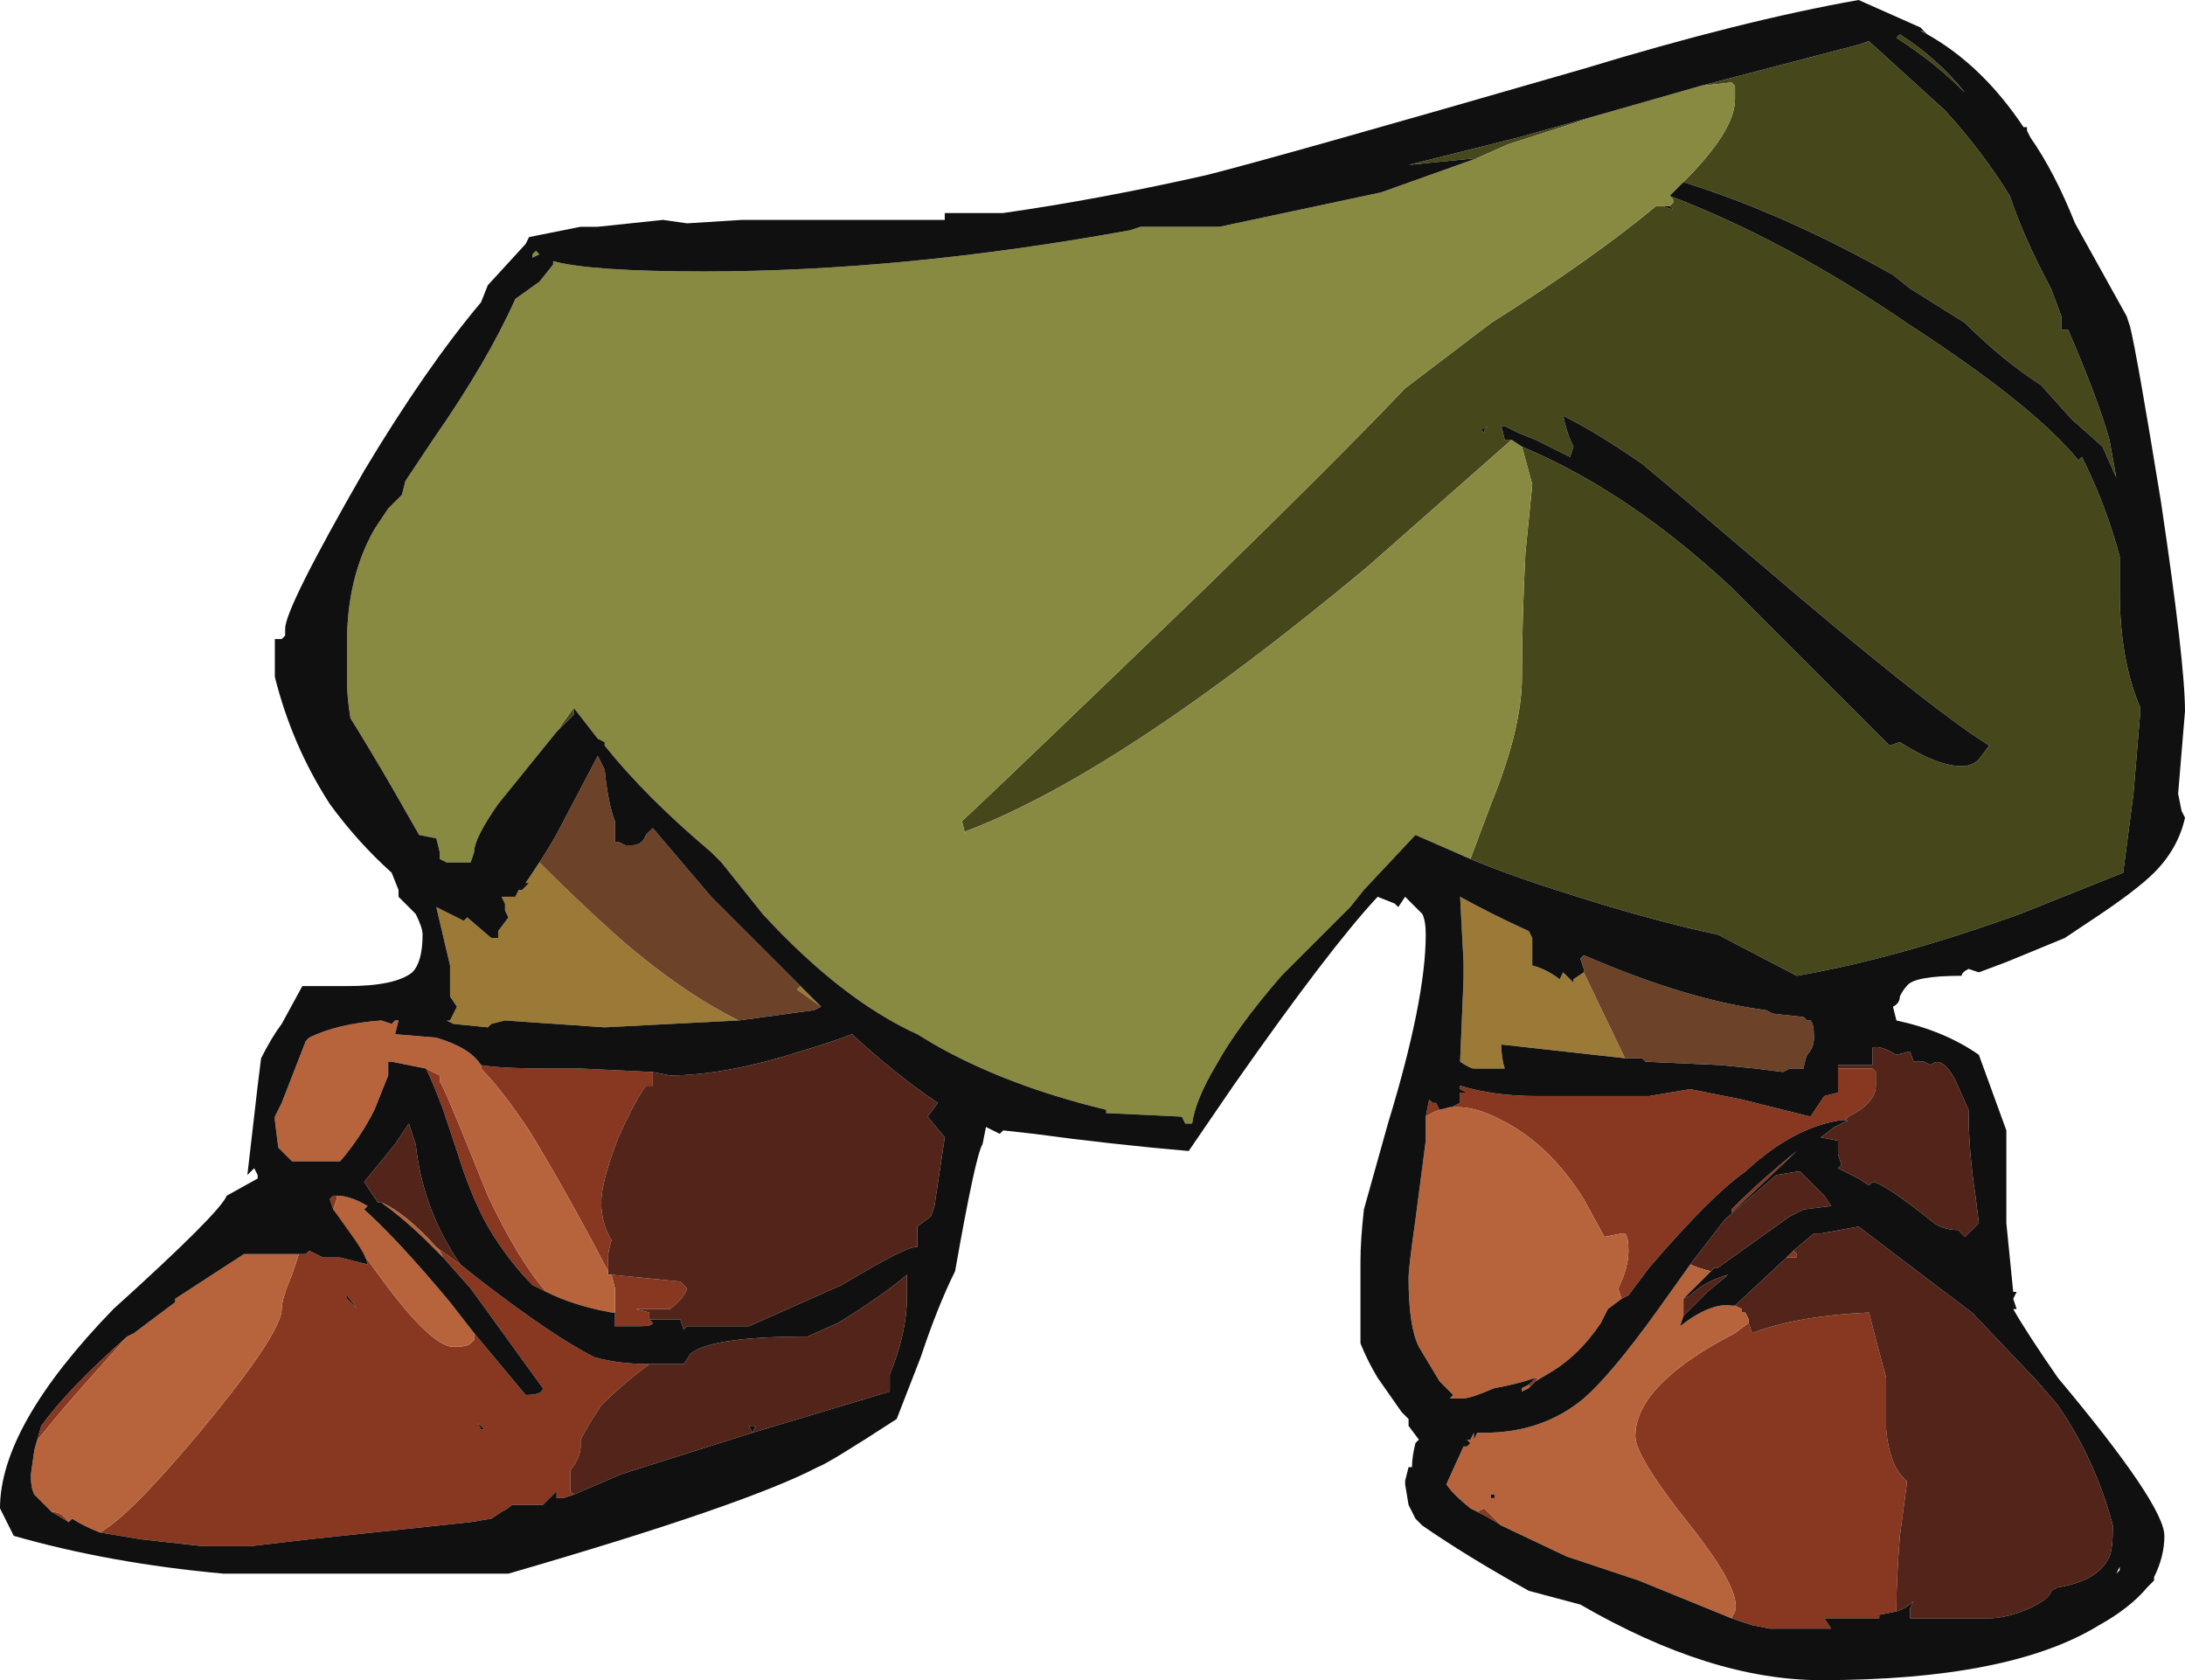 <?xml version="1.0" encoding="UTF-8" standalone="no"?>
<svg xmlns:ffdec="https://www.free-decompiler.com/flash" xmlns:xlink="http://www.w3.org/1999/xlink" ffdec:objectType="shape" height="24.45px" width="31.8px" xmlns="http://www.w3.org/2000/svg">
  <g transform="matrix(1.0, 0.0, 0.0, 1.0, 15.9, 24.45)">
    <path d="M12.1 -24.0 L12.15 -23.95 12.05 -24.0 12.1 -24.0 M8.85 -23.2 L11.15 -23.8 11.3 -23.85 12.4 -22.85 Q12.95 -22.25 13.35 -21.6 13.55 -21.0 13.95 -20.25 L14.1 -19.85 14.1 -19.65 14.2 -19.65 Q14.65 -18.6 14.8 -18.05 L14.9 -17.5 14.7 -17.95 14.25 -18.35 13.8 -18.85 Q13.25 -19.2 12.7 -19.75 L11.9 -20.25 11.65 -20.45 Q10.05 -21.35 8.6 -21.8 9.35 -22.55 9.35 -23.0 L9.35 -23.2 9.3 -23.25 8.85 -23.2 M11.7 -23.9 L11.75 -23.95 Q12.3 -23.6 12.7 -23.1 12.3 -23.5 11.85 -23.8 L11.7 -23.9 M8.4 -21.6 Q10.1 -20.95 11.85 -19.75 13.7 -18.55 14.35 -17.75 L14.4 -17.8 Q14.75 -17.1 14.95 -16.35 L14.95 -15.85 Q14.95 -14.85 15.25 -14.15 L15.25 -14.1 15.15 -12.9 15.0 -11.75 Q14.25 -11.45 13.5 -11.15 11.7 -10.5 10.25 -10.25 L9.1 -10.85 Q8.15 -11.05 6.9 -11.45 6.1 -11.7 5.5 -11.95 L5.8 -12.75 Q6.25 -13.85 6.25 -14.6 6.25 -15.4 6.3 -16.4 L6.4 -17.4 6.25 -17.95 Q7.8 -17.3 9.3 -15.9 L11.6 -13.6 11.75 -13.65 Q12.3 -13.3 12.65 -13.3 12.8 -13.3 12.9 -13.4 L13.05 -13.6 12.75 -13.8 Q11.9 -14.4 10.3 -15.75 8.6 -17.2 8.0 -17.7 7.35 -18.15 6.85 -18.4 6.9 -18.15 7.0 -17.95 L6.95 -17.8 6.45 -18.05 6.2 -18.15 6.0 -18.25 5.95 -18.25 6.0 -18.05 6.1 -18.05 4.0 -16.2 Q0.4 -13.2 -1.85 -12.35 L-1.85 -12.3 -1.9 -12.5 Q-1.15 -13.2 1.65 -15.9 3.6 -17.8 4.55 -18.8 L5.8 -19.75 Q7.3 -20.7 8.2 -21.45 L8.3 -21.45 8.45 -21.4 8.4 -21.45 8.45 -21.5 8.45 -21.55 8.4 -21.6 M-7.55 -14.15 L-7.55 -14.05 -7.8 -13.8 -7.55 -14.15 M5.6 -22.15 L4.6 -22.05 6.2 -22.45 7.45 -22.8 6.05 -22.35 5.6 -22.15 M5.7 -18.2 L5.75 -18.25 5.65 -18.2 5.7 -18.15 5.7 -18.2" fill="#46471b" fill-rule="evenodd" stroke="none"/>
    <path d="M8.85 -23.2 L9.3 -23.25 9.35 -23.2 9.35 -23.0 Q9.35 -22.55 8.6 -21.8 L8.4 -21.6 8.45 -21.55 8.45 -21.5 8.4 -21.45 8.3 -21.45 8.2 -21.45 Q7.3 -20.7 5.8 -19.75 L4.55 -18.8 Q3.6 -17.8 1.65 -15.9 -1.15 -13.2 -1.9 -12.5 L-1.85 -12.3 -1.85 -12.35 Q0.4 -13.2 4.0 -16.2 L6.1 -18.05 6.25 -17.95 6.4 -17.4 6.3 -16.4 Q6.25 -15.4 6.25 -14.6 6.25 -13.85 5.8 -12.75 L5.5 -11.95 4.7 -12.3 3.95 -11.5 3.75 -11.25 2.75 -10.25 Q2.1 -9.5 1.8 -8.95 1.5 -8.45 1.45 -8.1 L1.35 -8.1 1.3 -8.2 0.25 -8.25 0.2 -8.25 0.2 -8.3 Q-1.25 -8.65 -2.3 -9.25 L-2.55 -9.4 Q-3.65 -9.9 -4.8 -11.15 L-5.4 -11.9 -5.55 -12.05 Q-6.5 -12.85 -7.1 -13.6 L-7.1 -13.65 -7.2 -13.7 -7.55 -14.15 -7.8 -13.8 -8.65 -12.75 Q-9.0 -12.25 -9.0 -12.05 L-9.05 -11.9 -9.4 -11.9 -9.5 -11.95 -9.5 -12.05 -9.55 -12.25 -9.8 -12.3 -10.2 -13.0 Q-10.55 -13.6 -10.8 -14.0 -10.85 -14.3 -10.85 -14.55 L-10.85 -15.1 Q-10.85 -16.05 -10.45 -16.75 L-10.25 -17.05 -10.05 -17.25 -10.0 -17.45 -9.6 -18.05 Q-8.8 -19.2 -8.4 -20.1 L-8.05 -20.35 -7.85 -20.6 -7.85 -20.65 Q-7.3 -20.5 -5.65 -20.5 -2.75 -20.5 0.55 -21.1 L0.7 -21.15 1.85 -21.15 4.2 -21.65 5.6 -22.15 6.05 -22.35 7.45 -22.8 8.85 -23.2 M-8.15 -20.75 L-8.1 -20.8 -8.05 -20.75 -8.15 -20.7 -8.15 -20.75" fill="#888a42" fill-rule="evenodd" stroke="none"/>
    <path d="M7.75 -9.05 L5.95 -9.25 Q5.95 -9.05 6.0 -8.9 L5.55 -8.9 Q5.5 -8.9 5.35 -9.0 L5.4 -10.2 5.4 -10.45 5.35 -11.4 Q5.8 -11.15 6.35 -10.9 L6.4 -10.8 6.4 -10.4 Q6.6 -10.35 6.8 -10.2 L6.85 -10.3 7.0 -10.15 7.0 -10.2 7.15 -10.3 7.75 -9.05 M-4.25 -10.1 L-3.95 -9.8 -4.3 -10.05 -4.25 -10.1 M-5.15 -9.6 L-7.1 -9.5 -8.55 -9.6 -8.75 -9.55 -8.8 -9.5 -9.3 -9.55 -9.4 -9.6 -9.35 -9.6 -9.25 -9.8 -9.35 -9.95 -9.35 -10.4 -9.55 -11.25 -9.15 -11.05 -9.1 -11.1 -8.75 -10.8 -8.65 -10.8 -8.65 -10.9 -8.5 -11.1 -8.55 -11.2 -8.55 -11.3 -8.6 -11.4 -8.4 -11.4 -8.35 -11.5 -8.3 -11.5 -8.2 -11.6 -8.25 -11.6 -8.05 -11.9 Q-7.55 -11.4 -7.0 -10.9 -6.05 -10.05 -5.15 -9.6" fill="#9b7a37" fill-rule="evenodd" stroke="none"/>
    <path d="M7.15 -10.3 L7.15 -10.35 7.1 -10.5 7.15 -10.55 Q8.65 -9.9 9.8 -9.75 L9.9 -9.7 10.35 -9.65 10.4 -9.6 10.45 -9.6 Q10.5 -9.55 10.5 -9.35 10.5 -9.2 10.4 -9.1 10.35 -8.95 10.35 -8.9 L10.15 -8.9 10.05 -8.85 9.65 -8.9 9.15 -8.95 8.05 -9.0 8.0 -9.05 7.75 -9.05 7.15 -10.3 M-4.25 -10.1 L-4.3 -10.05 -3.95 -9.8 -4.05 -9.75 -5.15 -9.6 Q-6.05 -10.05 -7.0 -10.9 -7.55 -11.4 -8.05 -11.9 -7.85 -12.2 -7.7 -12.5 L-7.2 -13.45 -7.1 -13.25 Q-7.05 -12.75 -6.95 -12.5 L-6.95 -12.2 -6.9 -12.2 -6.8 -12.15 -6.7 -12.15 Q-6.55 -12.15 -6.5 -12.3 L-6.4 -12.4 -5.55 -11.4 -4.25 -10.1" fill="#6c4228" fill-rule="evenodd" stroke="none"/>
    <path d="M4.85 -8.2 L4.9 -8.45 4.95 -8.4 5.0 -8.4 5.05 -8.3 5.25 -8.35 5.35 -8.4 5.35 -8.55 5.45 -8.55 5.35 -8.6 5.35 -8.65 Q5.85 -8.5 6.45 -8.5 L8.1 -8.5 8.7 -8.6 9.45 -8.45 10.45 -8.2 10.65 -8.5 10.85 -8.55 10.85 -8.9 11.35 -8.9 11.4 -8.85 11.4 -8.65 Q11.4 -8.4 11.0 -8.2 L10.95 -8.15 10.9 -8.15 Q10.2 -8.05 9.5 -7.4 9.0 -7.05 8.1 -6.0 L7.8 -5.6 7.7 -5.55 7.65 -5.7 Q7.8 -6.0 7.8 -6.25 7.8 -6.45 7.75 -6.5 L7.7 -6.5 7.45 -6.45 7.15 -7.0 Q6.65 -7.8 5.95 -8.15 5.3 -8.5 4.85 -8.2 M6.45 -4.35 L6.35 -4.25 6.35 -4.3 6.45 -4.4 6.5 -4.4 6.45 -4.35 M10.1 -6.15 L10.2 -6.25 10.25 -6.2 10.25 -6.15 10.1 -6.15 M11.7 -1.0 L11.45 -0.95 11.45 -0.9 10.65 -0.9 10.75 -0.75 9.85 -0.75 9.6 -0.8 9.3 -0.9 9.35 -1.0 Q9.45 -1.3 8.7 -2.25 7.9 -3.25 7.9 -3.55 7.9 -4.3 9.35 -5.05 L9.55 -5.2 9.6 -5.05 Q10.25 -5.3 11.3 -5.35 11.4 -4.95 11.55 -4.4 L11.55 -3.65 Q11.6 -3.1 11.85 -2.9 L11.85 -2.85 11.75 -2.1 Q11.7 -1.45 11.7 -1.1 L11.7 -1.0 M5.95 -2.25 Q5.8 -2.35 5.6 -2.45 L5.7 -2.5 5.95 -2.25 M10.45 -7.75 L10.45 -7.75 M9.3 -6.8 L9.3 -6.85 Q9.75 -7.3 10.25 -7.7 L9.3 -6.8 M-8.9 -8.95 Q-8.6 -8.9 -7.9 -8.9 L-7.45 -8.9 -6.4 -8.85 -6.4 -8.65 -6.5 -8.65 Q-6.65 -8.45 -6.9 -7.9 -7.15 -7.25 -7.15 -6.95 -7.15 -6.65 -7.0 -6.4 -7.05 -6.25 -7.05 -6.15 L-7.05 -5.95 Q-7.65 -7.1 -8.2 -8.0 -8.6 -8.6 -8.9 -8.9 L-8.9 -8.95 M-6.45 -5.25 L-6.4 -5.2 Q-6.4 -5.15 -6.6 -5.15 L-6.95 -5.15 -6.95 -5.2 Q-6.95 -5.25 -6.95 -5.35 L-7.0 -5.35 -6.95 -5.35 -6.95 -5.7 -7.0 -5.9 -6.0 -5.8 -5.9 -5.7 Q-5.95 -5.55 -6.15 -5.4 L-6.65 -5.4 -6.45 -5.35 -6.45 -5.25 M-7.95 -5.65 L-8.15 -5.75 Q-8.5 -6.1 -8.8 -6.6 -9.05 -7.05 -9.25 -7.7 L-9.45 -8.3 Q-9.6 -8.7 -9.7 -8.9 L-9.5 -8.8 -9.5 -8.7 Q-9.5 -8.8 -8.8 -7.05 -8.35 -6.1 -7.95 -5.65 M-14.45 -2.15 Q-14.05 -2.35 -13.0 -3.6 -11.8 -5.05 -11.8 -5.4 -11.8 -5.55 -11.65 -5.9 L-11.55 -6.2 -11.45 -6.2 -11.4 -6.25 -11.2 -6.15 -10.95 -6.15 Q-10.75 -6.1 -10.55 -6.05 -10.55 -6.15 -10.8 -6.5 L-11.05 -6.85 -11.1 -7.0 -11.05 -7.05 -11.0 -7.05 -11.0 -7.0 -11.05 -6.85 -10.8 -6.45 -10.5 -6.05 Q-9.65 -4.85 -9.3 -4.85 -9.1 -4.85 -9.05 -4.9 L-9.0 -4.95 -9.0 -5.05 -8.25 -4.15 Q-8.0 -4.15 -8.0 -4.25 L-9.05 -5.7 -9.45 -6.15 -9.5 -6.25 -9.55 -6.3 -9.2 -6.05 -8.95 -5.85 Q-7.85 -5.0 -7.25 -4.7 -6.9 -4.6 -6.45 -4.6 -6.85 -4.3 -7.15 -4.0 -7.35 -3.7 -7.45 -3.5 L-7.45 -3.4 Q-7.45 -3.25 -7.6 -3.05 L-7.6 -2.75 -7.55 -2.7 -7.7 -2.65 -7.8 -2.65 -7.8 -2.75 -8.0 -2.55 -8.45 -2.55 Q-8.5 -2.5 -8.6 -2.45 L-8.75 -2.35 -9.05 -2.3 -11.4 -2.05 -12.25 -1.95 -12.95 -1.95 -13.85 -2.05 -14.45 -2.15 M-14.05 -5.0 L-14.45 -4.55 Q-14.95 -4.0 -15.35 -3.5 L-15.4 -3.35 -15.3 -3.7 Q-14.9 -4.25 -14.05 -5.0 M-15.15 -2.45 Q-15.0 -2.45 -14.9 -2.3 L-15.15 -2.45 M-10.85 -5.55 Q-10.8 -5.5 -10.7 -5.4 L-10.85 -5.6 -10.85 -5.55 M-8.9 -3.65 L-8.85 -3.65 -8.95 -3.75 -8.9 -3.65" fill="#883720" fill-rule="evenodd" stroke="none"/>
    <path d="M10.85 -8.9 L10.85 -8.95 11.35 -8.95 11.35 -9.2 Q11.45 -9.25 11.7 -9.1 L11.9 -9.15 11.95 -9.0 12.1 -9.0 12.2 -8.95 Q12.35 -9.1 12.55 -8.75 L12.75 -8.3 Q12.75 -7.7 12.85 -7.05 L12.9 -6.65 Q12.85 -6.6 12.8 -6.55 L12.7 -6.45 12.6 -6.55 Q12.4 -6.55 12.25 -6.65 11.5 -7.25 11.35 -7.25 L11.3 -7.2 11.15 -7.3 10.85 -7.45 10.9 -7.5 10.85 -7.65 10.85 -7.85 10.6 -7.9 10.8 -8.05 11.0 -8.15 10.95 -8.15 11.0 -8.2 Q11.4 -8.4 11.4 -8.65 L11.4 -8.85 11.35 -8.9 10.85 -8.9 M8.7 -6.05 L9.2 -6.7 9.95 -7.35 10.25 -7.4 10.3 -7.4 10.65 -7.05 10.75 -6.9 10.35 -6.85 10.15 -6.75 9.1 -6.0 9.05 -6.0 9.0 -5.95 Q8.8 -6.0 8.7 -6.05 M8.6 -5.55 L8.7 -5.6 Q8.9 -5.8 9.25 -5.9 L8.95 -5.65 8.6 -5.3 8.6 -5.55 M9.35 -5.45 L10.1 -6.15 10.25 -6.15 10.25 -6.2 10.2 -6.25 10.5 -6.5 10.6 -6.5 11.15 -6.6 12.4 -5.65 12.8 -5.35 13.75 -4.35 14.05 -4.0 Q14.6 -3.2 14.85 -2.25 14.85 -1.9 14.8 -1.8 14.65 -1.45 14.05 -1.35 L13.95 -1.3 Q13.95 -1.2 13.65 -1.05 13.3 -0.9 13.05 -0.9 L11.9 -0.9 Q11.9 -0.95 11.9 -1.05 L11.95 -1.15 Q11.85 -1.05 11.7 -1.0 L11.7 -1.1 Q11.7 -1.45 11.75 -2.1 L11.85 -2.85 11.85 -2.9 Q11.6 -3.1 11.55 -3.65 L11.55 -4.4 Q11.4 -4.95 11.3 -5.35 10.25 -5.3 9.6 -5.05 L9.55 -5.2 9.55 -5.25 9.5 -5.35 9.45 -5.35 9.45 -5.4 9.35 -5.45 M-6.4 -8.85 L-6.15 -8.8 Q-5.35 -8.8 -4.25 -9.15 -3.75 -9.3 -3.5 -9.4 -2.85 -8.8 -2.25 -8.4 L-2.4 -8.2 -2.15 -7.9 -2.3 -6.9 -2.35 -6.75 -2.55 -6.6 -2.55 -6.3 Q-2.65 -6.35 -3.65 -5.75 L-5.0 -5.15 -5.9 -5.15 -5.95 -5.1 -6.0 -5.25 -6.45 -5.25 -6.45 -5.35 -6.65 -5.4 -6.15 -5.4 Q-5.95 -5.55 -5.9 -5.7 L-6.0 -5.8 -7.0 -5.9 -7.05 -5.9 -7.05 -5.95 -7.05 -6.15 Q-7.05 -6.25 -7.0 -6.4 -7.15 -6.65 -7.15 -6.95 -7.15 -7.25 -6.9 -7.9 -6.65 -8.45 -6.5 -8.65 L-6.4 -8.65 -6.4 -8.85 M-7.55 -2.7 L-7.6 -2.75 -7.6 -3.05 Q-7.45 -3.25 -7.45 -3.4 L-7.45 -3.5 Q-7.35 -3.7 -7.15 -4.0 -6.85 -4.3 -6.45 -4.6 L-5.95 -4.6 -5.85 -4.75 Q-5.55 -5.0 -4.15 -5.0 L-3.7 -5.2 Q-3.05 -5.6 -2.7 -5.9 L-2.7 -5.6 Q-2.7 -5.05 -2.95 -4.45 L-2.95 -4.2 -4.95 -3.6 -4.9 -3.7 -5.0 -3.7 -4.95 -3.6 -6.85 -3.0 -7.55 -2.7 M-9.2 -6.05 L-9.55 -6.3 Q-10.0 -6.8 -10.35 -6.95 L-10.4 -6.95 -10.6 -7.25 -10.15 -7.8 -9.95 -8.1 -9.85 -7.8 Q-9.75 -6.85 -9.2 -6.05" fill="#53251a" fill-rule="evenodd" stroke="none"/>
    <path d="M7.7 -5.55 L7.5 -5.4 7.4 -5.2 Q7.1 -4.75 6.7 -4.5 L6.45 -4.35 6.5 -4.4 6.45 -4.4 Q6.15 -4.3 5.85 -4.25 5.5 -4.1 5.4 -4.1 L5.2 -4.1 5.25 -4.15 5.05 -4.35 4.75 -4.85 Q4.6 -5.15 4.6 -5.85 4.6 -6.0 4.7 -6.7 L4.85 -7.85 4.85 -8.2 Q5.3 -8.5 5.95 -8.15 6.65 -7.8 7.15 -7.0 L7.45 -6.45 7.7 -6.5 7.75 -6.5 Q7.8 -6.45 7.8 -6.25 7.8 -6.0 7.65 -5.7 L7.7 -5.55 M6.35 -4.25 L6.25 -4.2 6.25 -4.25 6.35 -4.3 6.35 -4.25 M8.7 -6.05 Q8.8 -6.0 9.0 -5.95 L8.6 -5.55 8.6 -5.3 8.55 -5.15 Q9.0 -5.5 9.3 -5.45 L9.35 -5.45 9.45 -5.4 9.45 -5.35 9.5 -5.35 9.55 -5.25 9.55 -5.2 9.35 -5.05 Q7.9 -4.3 7.9 -3.55 7.9 -3.25 8.7 -2.25 9.45 -1.3 9.35 -1.0 L9.3 -0.9 7.95 -1.45 6.9 -1.8 5.95 -2.25 5.7 -2.5 5.6 -2.45 5.5 -2.5 Q5.25 -2.7 5.15 -2.85 L5.4 -3.4 5.45 -3.4 5.5 -3.45 5.45 -3.5 5.5 -3.5 5.55 -3.6 5.55 -3.5 5.6 -3.6 5.7 -3.6 Q6.55 -3.6 7.15 -4.1 7.55 -4.45 8.2 -5.35 L8.7 -6.05 M5.8 -2.65 L5.85 -2.65 5.85 -2.7 5.8 -2.7 5.8 -2.65 M-9.7 -8.9 L-10.2 -9.0 -10.25 -9.0 -10.25 -8.8 -10.45 -8.3 Q-10.65 -7.9 -10.95 -7.55 L-11.65 -7.55 -11.85 -7.75 -11.9 -8.15 -11.9 -8.2 -11.8 -8.4 -11.45 -9.3 -11.4 -9.35 Q-11.0 -9.55 -10.35 -9.6 L-10.2 -9.55 -10.15 -9.6 -10.1 -9.6 -10.15 -9.4 -9.55 -9.35 Q-9.05 -9.2 -8.9 -8.95 L-8.9 -8.9 Q-8.6 -8.6 -8.2 -8.0 -7.65 -7.1 -7.05 -5.95 L-7.05 -5.9 -7.0 -5.9 -6.95 -5.7 -6.95 -5.35 -7.0 -5.35 Q-7.55 -5.45 -7.95 -5.65 -8.35 -6.1 -8.8 -7.05 -9.5 -8.8 -9.5 -8.7 L-9.5 -8.8 -9.7 -8.9 M-11.55 -6.2 L-11.65 -5.9 Q-11.8 -5.55 -11.8 -5.4 -11.8 -5.05 -13.0 -3.6 -14.05 -2.35 -14.45 -2.15 -14.7 -2.25 -14.85 -2.35 L-14.9 -2.3 Q-15.0 -2.45 -15.15 -2.45 L-15.4 -2.7 Q-15.45 -2.8 -15.45 -2.95 L-15.45 -3.0 -15.4 -3.35 -15.35 -3.5 Q-14.95 -4.0 -14.45 -4.55 L-14.05 -5.0 -13.95 -5.05 -13.35 -5.5 -13.35 -5.55 -12.35 -6.2 -11.55 -6.2 M-9.55 -6.3 L-9.5 -6.25 -9.45 -6.15 -9.65 -6.35 Q-10.0 -6.7 -10.35 -6.95 -10.0 -6.8 -9.55 -6.3 M-9.0 -5.05 L-9.0 -4.95 -9.05 -4.9 Q-9.1 -4.85 -9.3 -4.85 -9.65 -4.85 -10.5 -6.05 L-10.8 -6.45 -11.05 -6.85 -11.0 -7.0 -11.0 -7.05 Q-10.8 -7.05 -10.55 -6.9 L-10.6 -6.85 Q-10.1 -6.4 -9.35 -5.5 L-9.0 -5.05 M-10.55 -7.0 L-10.55 -7.0" fill="#b7643c" fill-rule="evenodd" stroke="none"/>
    <path d="M12.1 -24.0 L12.05 -24.0 12.15 -23.95 Q12.95 -23.5 13.55 -22.6 L13.6 -22.6 13.6 -22.55 13.65 -22.45 Q14.0 -21.95 14.3 -21.2 L15.05 -19.85 15.1 -19.7 Q15.2 -19.3 15.55 -17.15 15.9 -14.8 15.9 -14.1 L15.8 -12.9 15.85 -12.65 15.9 -12.55 Q15.8 -12.1 15.45 -11.75 15.2 -11.5 14.6 -11.1 L14.15 -10.8 13.3 -10.45 12.9 -10.3 12.75 -10.35 Q12.65 -10.3 12.65 -10.25 11.95 -10.25 11.85 -10.1 11.8 -10.05 11.75 -9.95 11.75 -9.85 11.65 -9.8 L11.7 -9.6 Q12.4 -9.45 12.9 -9.1 L13.3 -8.0 Q13.3 -7.45 13.3 -6.65 L13.4 -5.65 13.45 -5.65 13.4 -5.55 13.45 -5.4 13.4 -5.4 Q13.6 -5.05 14.05 -4.4 15.6 -2.55 15.6 -2.1 15.6 -1.8 15.45 -1.5 L15.45 -1.45 15.35 -1.35 Q15.1 -1.05 14.65 -0.8 13.35 0.0 10.6 0.0 9.0 0.0 7.1 -1.1 L6.35 -1.3 Q5.45 -1.8 4.8 -2.25 L4.7 -2.35 4.6 -2.55 4.55 -2.85 4.55 -2.9 4.6 -3.1 4.65 -3.1 Q4.65 -3.25 4.7 -3.45 L4.75 -3.5 4.6 -3.7 4.6 -3.8 4.5 -3.9 4.15 -4.4 Q4.0 -4.65 3.9 -4.9 L3.9 -5.1 Q3.9 -5.35 3.9 -5.4 L3.9 -6.1 Q3.9 -6.4 3.95 -6.85 L4.3 -8.1 Q4.85 -9.9 4.85 -10.85 4.85 -11.05 4.8 -11.15 L4.55 -11.4 4.45 -11.25 4.4 -11.3 4.15 -11.4 Q3.45 -10.65 2.05 -8.65 L1.4 -7.7 Q0.25 -7.8 -0.85 -7.95 L-1.3 -8.0 -1.35 -7.95 -1.55 -8.05 -1.6 -7.8 Q-1.7 -7.65 -2.0 -5.95 -2.25 -5.45 -2.5 -4.7 L-2.85 -3.8 Q-3.85 -3.15 -4.0 -3.1 -5.05 -2.55 -8.5 -1.55 L-12.65 -1.55 Q-14.3 -1.7 -15.7 -2.1 L-15.9 -2.5 Q-15.9 -3.7 -14.25 -5.4 -12.7 -6.8 -12.6 -7.05 L-12.15 -7.3 -12.15 -7.35 -12.2 -7.45 -12.3 -7.35 -12.15 -8.65 -12.1 -9.05 Q-11.95 -9.35 -11.8 -9.55 L-11.5 -10.1 -10.85 -10.1 Q-10.15 -10.1 -9.9 -10.3 -9.75 -10.45 -9.75 -10.85 -9.75 -10.95 -9.85 -11.15 L-10.1 -11.4 -10.1 -11.5 -10.2 -11.75 Q-10.7 -12.2 -11.1 -12.75 -11.65 -13.6 -11.9 -14.6 L-11.9 -15.15 -11.8 -15.15 -11.75 -15.2 -11.75 -15.3 Q-11.75 -15.6 -10.6 -17.6 -9.7 -19.1 -8.9 -20.05 L-8.8 -20.3 -8.25 -20.9 -8.2 -21.0 -7.45 -21.15 -7.2 -21.15 -6.25 -21.25 -5.9 -21.2 -5.1 -21.25 -2.15 -21.25 -2.15 -21.35 -1.3 -21.35 Q0.1 -21.55 1.65 -21.9 2.65 -22.15 7.15 -23.45 9.45 -24.15 11.15 -24.45 L12.05 -24.05 12.1 -24.0 M11.7 -23.9 L11.85 -23.8 Q12.3 -23.5 12.7 -23.1 12.3 -23.6 11.75 -23.95 L11.7 -23.9 M8.6 -21.8 Q10.05 -21.35 11.65 -20.45 L11.9 -20.25 12.7 -19.75 Q13.25 -19.2 13.8 -18.85 L14.25 -18.35 14.7 -17.95 14.9 -17.5 14.8 -18.05 Q14.65 -18.6 14.2 -19.65 L14.1 -19.65 14.1 -19.85 13.95 -20.25 Q13.55 -21.0 13.35 -21.6 12.95 -22.25 12.4 -22.85 L11.3 -23.85 11.15 -23.8 8.85 -23.2 7.45 -22.8 6.2 -22.45 4.6 -22.05 5.6 -22.15 4.2 -21.65 1.85 -21.15 0.7 -21.15 0.55 -21.1 Q-2.75 -20.5 -5.65 -20.5 -7.3 -20.5 -7.85 -20.65 L-7.85 -20.6 -8.05 -20.35 -8.4 -20.1 Q-8.8 -19.2 -9.6 -18.05 L-10.0 -17.45 -10.05 -17.25 -10.25 -17.05 -10.45 -16.75 Q-10.85 -16.05 -10.85 -15.1 L-10.85 -14.55 Q-10.85 -14.3 -10.8 -14.0 -10.55 -13.6 -10.2 -13.0 L-9.8 -12.3 -9.55 -12.25 -9.5 -12.05 -9.5 -11.95 -9.4 -11.9 -9.05 -11.9 -9.0 -12.05 Q-9.0 -12.25 -8.65 -12.75 L-7.8 -13.8 -7.55 -14.05 -7.55 -14.15 -7.2 -13.7 -7.1 -13.65 -7.1 -13.6 Q-6.5 -12.85 -5.55 -12.05 L-5.4 -11.9 -4.8 -11.15 Q-3.65 -9.9 -2.55 -9.4 L-2.3 -9.25 Q-1.25 -8.65 0.2 -8.3 L0.2 -8.25 0.25 -8.25 1.3 -8.2 1.35 -8.1 1.45 -8.1 Q1.5 -8.45 1.8 -8.95 2.1 -9.5 2.75 -10.25 L3.75 -11.25 3.95 -11.5 4.7 -12.3 5.5 -11.95 Q6.1 -11.7 6.9 -11.45 8.15 -11.05 9.1 -10.85 L10.25 -10.25 Q11.7 -10.5 13.5 -11.15 14.25 -11.45 15.0 -11.75 L15.15 -12.9 15.25 -14.1 15.25 -14.15 Q14.95 -14.85 14.95 -15.85 L14.95 -16.35 Q14.75 -17.1 14.4 -17.8 L14.35 -17.75 Q13.7 -18.55 11.85 -19.75 10.1 -20.95 8.4 -21.6 L8.6 -21.8 M6.1 -18.05 L6.0 -18.05 5.95 -18.25 6.0 -18.25 6.2 -18.15 6.45 -18.05 6.95 -17.8 7.0 -17.95 Q6.9 -18.15 6.85 -18.4 7.35 -18.15 8.0 -17.7 8.6 -17.2 10.3 -15.75 11.9 -14.4 12.75 -13.8 L13.05 -13.6 12.9 -13.4 Q12.8 -13.3 12.65 -13.3 12.3 -13.3 11.75 -13.65 L11.6 -13.6 9.3 -15.9 Q7.8 -17.3 6.25 -17.95 L6.1 -18.05 M8.4 -21.45 L8.45 -21.4 8.3 -21.45 8.4 -21.45 M5.7 -18.2 L5.7 -18.15 5.65 -18.2 5.75 -18.25 5.7 -18.2 M7.15 -10.3 L7.0 -10.2 7.0 -10.15 6.85 -10.3 6.8 -10.2 Q6.6 -10.35 6.4 -10.4 L6.4 -10.8 6.35 -10.9 Q5.8 -11.15 5.35 -11.4 L5.4 -10.45 5.4 -10.2 5.35 -9.0 Q5.5 -8.9 5.55 -8.9 L6.0 -8.9 Q5.95 -9.05 5.95 -9.25 L7.75 -9.05 8.0 -9.05 8.05 -9.0 9.15 -8.95 9.65 -8.9 10.05 -8.85 10.15 -8.9 10.35 -8.9 Q10.35 -8.95 10.4 -9.1 10.5 -9.2 10.5 -9.35 10.5 -9.55 10.45 -9.6 L10.4 -9.6 10.35 -9.65 9.9 -9.7 9.8 -9.75 Q8.65 -9.9 7.15 -10.55 L7.1 -10.5 7.15 -10.35 7.15 -10.3 M10.85 -8.9 L10.85 -8.55 10.65 -8.5 10.45 -8.2 9.45 -8.45 8.7 -8.6 8.1 -8.5 6.45 -8.5 Q5.85 -8.5 5.35 -8.65 L5.35 -8.6 5.45 -8.55 5.35 -8.55 5.35 -8.4 5.25 -8.35 5.05 -8.3 5.0 -8.4 4.95 -8.4 4.9 -8.45 4.85 -8.2 4.85 -7.85 4.7 -6.7 Q4.6 -6.0 4.6 -5.85 4.6 -5.15 4.75 -4.85 L5.05 -4.35 5.25 -4.15 5.2 -4.1 5.4 -4.1 Q5.5 -4.1 5.85 -4.25 6.15 -4.3 6.45 -4.4 L6.35 -4.3 6.25 -4.25 6.25 -4.2 6.35 -4.25 6.45 -4.35 6.7 -4.5 Q7.1 -4.75 7.4 -5.2 L7.5 -5.4 7.7 -5.55 7.8 -5.6 8.1 -6.0 Q9.0 -7.05 9.5 -7.4 10.2 -8.05 10.9 -8.15 L10.95 -8.15 11.0 -8.15 10.8 -8.05 10.6 -7.9 10.85 -7.85 10.85 -7.65 10.9 -7.5 10.85 -7.45 11.15 -7.3 11.3 -7.2 11.35 -7.25 Q11.5 -7.25 12.25 -6.65 12.4 -6.55 12.6 -6.55 L12.7 -6.45 12.8 -6.55 Q12.85 -6.6 12.9 -6.65 L12.85 -7.05 Q12.75 -7.7 12.75 -8.3 L12.55 -8.75 Q12.35 -9.1 12.2 -8.95 L12.1 -9.0 11.95 -9.0 11.9 -9.15 11.7 -9.1 Q11.45 -9.25 11.35 -9.2 L11.35 -8.95 10.85 -8.95 10.85 -8.9 M9.0 -5.95 L9.05 -6.0 9.1 -6.0 10.15 -6.75 10.35 -6.85 10.75 -6.9 10.65 -7.05 10.3 -7.4 10.25 -7.4 9.95 -7.35 9.2 -6.7 8.7 -6.05 8.2 -5.35 Q7.55 -4.45 7.15 -4.1 6.55 -3.6 5.7 -3.6 L5.6 -3.6 5.55 -3.5 5.55 -3.6 5.5 -3.5 5.45 -3.5 5.5 -3.45 5.45 -3.4 5.4 -3.4 5.15 -2.85 Q5.25 -2.7 5.5 -2.5 L5.6 -2.45 Q5.8 -2.35 5.95 -2.25 L6.9 -1.8 7.95 -1.45 9.3 -0.9 9.6 -0.8 9.85 -0.75 10.75 -0.75 10.65 -0.9 11.45 -0.9 11.45 -0.95 11.7 -1.0 Q11.85 -1.05 11.95 -1.15 L11.9 -1.05 Q11.9 -0.95 11.9 -0.9 L13.05 -0.9 Q13.3 -0.9 13.65 -1.05 13.95 -1.2 13.95 -1.3 L14.05 -1.35 Q14.65 -1.45 14.8 -1.8 14.85 -1.9 14.85 -2.25 14.6 -3.2 14.05 -4.0 L13.75 -4.35 12.8 -5.35 12.4 -5.65 11.15 -6.6 10.6 -6.5 10.5 -6.5 10.2 -6.25 10.1 -6.15 9.35 -5.45 9.3 -5.45 Q9.0 -5.5 8.55 -5.15 L8.6 -5.3 8.95 -5.65 9.25 -5.9 Q8.9 -5.8 8.7 -5.6 L8.6 -5.55 9.0 -5.95 M10.45 -7.75 L10.45 -7.75 M9.3 -6.8 L10.25 -7.7 Q9.75 -7.3 9.3 -6.85 L9.3 -6.8 M5.8 -2.65 L5.8 -2.7 5.85 -2.7 5.85 -2.65 5.8 -2.65 M14.95 -1.65 L14.9 -1.55 14.95 -1.6 14.95 -1.65 M-8.15 -20.75 L-8.15 -20.7 -8.05 -20.75 -8.1 -20.8 -8.15 -20.75 M-8.9 -8.95 Q-9.05 -9.2 -9.55 -9.35 L-10.15 -9.4 -10.1 -9.6 -10.15 -9.6 -10.2 -9.55 -10.35 -9.6 Q-11.0 -9.55 -11.4 -9.35 L-11.45 -9.3 -11.8 -8.4 -11.9 -8.2 -11.9 -8.15 -11.85 -7.75 -11.65 -7.55 -10.95 -7.55 Q-10.65 -7.9 -10.45 -8.3 L-10.25 -8.8 -10.25 -9.0 -10.2 -9.0 -9.7 -8.9 Q-9.6 -8.7 -9.45 -8.3 L-9.25 -7.7 Q-9.05 -7.05 -8.8 -6.6 -8.5 -6.1 -8.15 -5.75 L-7.95 -5.65 Q-7.55 -5.45 -7.0 -5.35 L-6.95 -5.35 Q-6.95 -5.25 -6.95 -5.2 L-6.95 -5.15 -6.6 -5.15 Q-6.4 -5.15 -6.4 -5.2 L-6.45 -5.25 -6.0 -5.25 -5.95 -5.1 -5.9 -5.15 -5.0 -5.15 -3.65 -5.75 Q-2.65 -6.35 -2.55 -6.3 L-2.55 -6.6 -2.35 -6.75 -2.3 -6.9 -2.15 -7.9 -2.4 -8.2 -2.25 -8.4 Q-2.85 -8.8 -3.5 -9.4 -3.75 -9.3 -4.25 -9.15 -5.35 -8.8 -6.15 -8.8 L-6.4 -8.85 -7.45 -8.9 -7.9 -8.9 Q-8.6 -8.9 -8.9 -8.95 M-11.55 -6.2 L-12.35 -6.2 -13.35 -5.55 -13.35 -5.5 -13.95 -5.05 -14.05 -5.0 Q-14.9 -4.25 -15.3 -3.7 L-15.4 -3.35 -15.45 -3.0 -15.45 -2.95 Q-15.45 -2.8 -15.4 -2.7 L-15.15 -2.45 -14.9 -2.3 -14.85 -2.35 Q-14.7 -2.25 -14.45 -2.15 L-13.85 -2.05 -12.95 -1.95 -12.25 -1.95 -11.4 -2.05 -9.05 -2.3 -8.75 -2.35 -8.6 -2.45 Q-8.5 -2.5 -8.45 -2.55 L-8.0 -2.55 -7.8 -2.75 -7.8 -2.65 -7.7 -2.65 -7.55 -2.7 -6.85 -3.0 -4.95 -3.6 -5.0 -3.7 -4.9 -3.7 -4.95 -3.6 -2.95 -4.2 -2.95 -4.45 Q-2.7 -5.05 -2.7 -5.6 L-2.7 -5.9 Q-3.05 -5.6 -3.7 -5.2 L-4.15 -5.0 Q-5.55 -5.0 -5.85 -4.75 L-5.95 -4.6 -6.45 -4.6 Q-6.9 -4.6 -7.25 -4.7 -7.85 -5.0 -8.95 -5.85 L-9.2 -6.05 Q-9.75 -6.85 -9.85 -7.8 L-9.95 -8.1 -10.15 -7.8 -10.6 -7.25 -10.4 -6.95 -10.35 -6.95 Q-10.0 -6.7 -9.65 -6.35 L-9.45 -6.15 -9.05 -5.7 -8.0 -4.25 Q-8.0 -4.15 -8.25 -4.15 L-9.0 -5.05 -9.35 -5.5 Q-10.1 -6.4 -10.6 -6.85 L-10.55 -6.9 Q-10.8 -7.05 -11.0 -7.05 L-11.05 -7.05 -11.1 -7.0 -11.05 -6.85 -10.8 -6.5 Q-10.55 -6.15 -10.55 -6.05 -10.75 -6.1 -10.95 -6.15 L-11.2 -6.15 -11.4 -6.25 -11.45 -6.2 -11.55 -6.2 M-3.95 -9.8 L-4.25 -10.1 -5.55 -11.4 -6.4 -12.4 -6.5 -12.3 Q-6.55 -12.15 -6.7 -12.15 L-6.8 -12.15 -6.9 -12.2 -6.95 -12.2 -6.95 -12.5 Q-7.05 -12.75 -7.1 -13.25 L-7.2 -13.45 -7.7 -12.5 Q-7.85 -12.2 -8.05 -11.9 L-8.25 -11.6 -8.2 -11.6 -8.3 -11.5 -8.35 -11.5 -8.4 -11.4 -8.6 -11.4 -8.55 -11.3 -8.55 -11.2 -8.5 -11.1 -8.65 -10.9 -8.65 -10.8 -8.75 -10.8 -9.1 -11.1 -9.15 -11.05 -9.55 -11.25 -9.35 -10.4 -9.35 -9.95 -9.25 -9.8 -9.35 -9.6 -9.4 -9.6 -9.3 -9.55 -8.8 -9.5 -8.75 -9.55 -8.55 -9.6 -7.1 -9.5 -5.15 -9.6 -4.05 -9.75 -3.95 -9.8 M-10.55 -7.0 L-10.55 -7.0 M-8.9 -3.65 L-8.95 -3.75 -8.85 -3.65 -8.9 -3.65 M-10.85 -5.55 L-10.85 -5.6 -10.7 -5.4 Q-10.8 -5.5 -10.85 -5.55" fill="#101010" fill-rule="evenodd" stroke="none"/>
  </g>
</svg>
